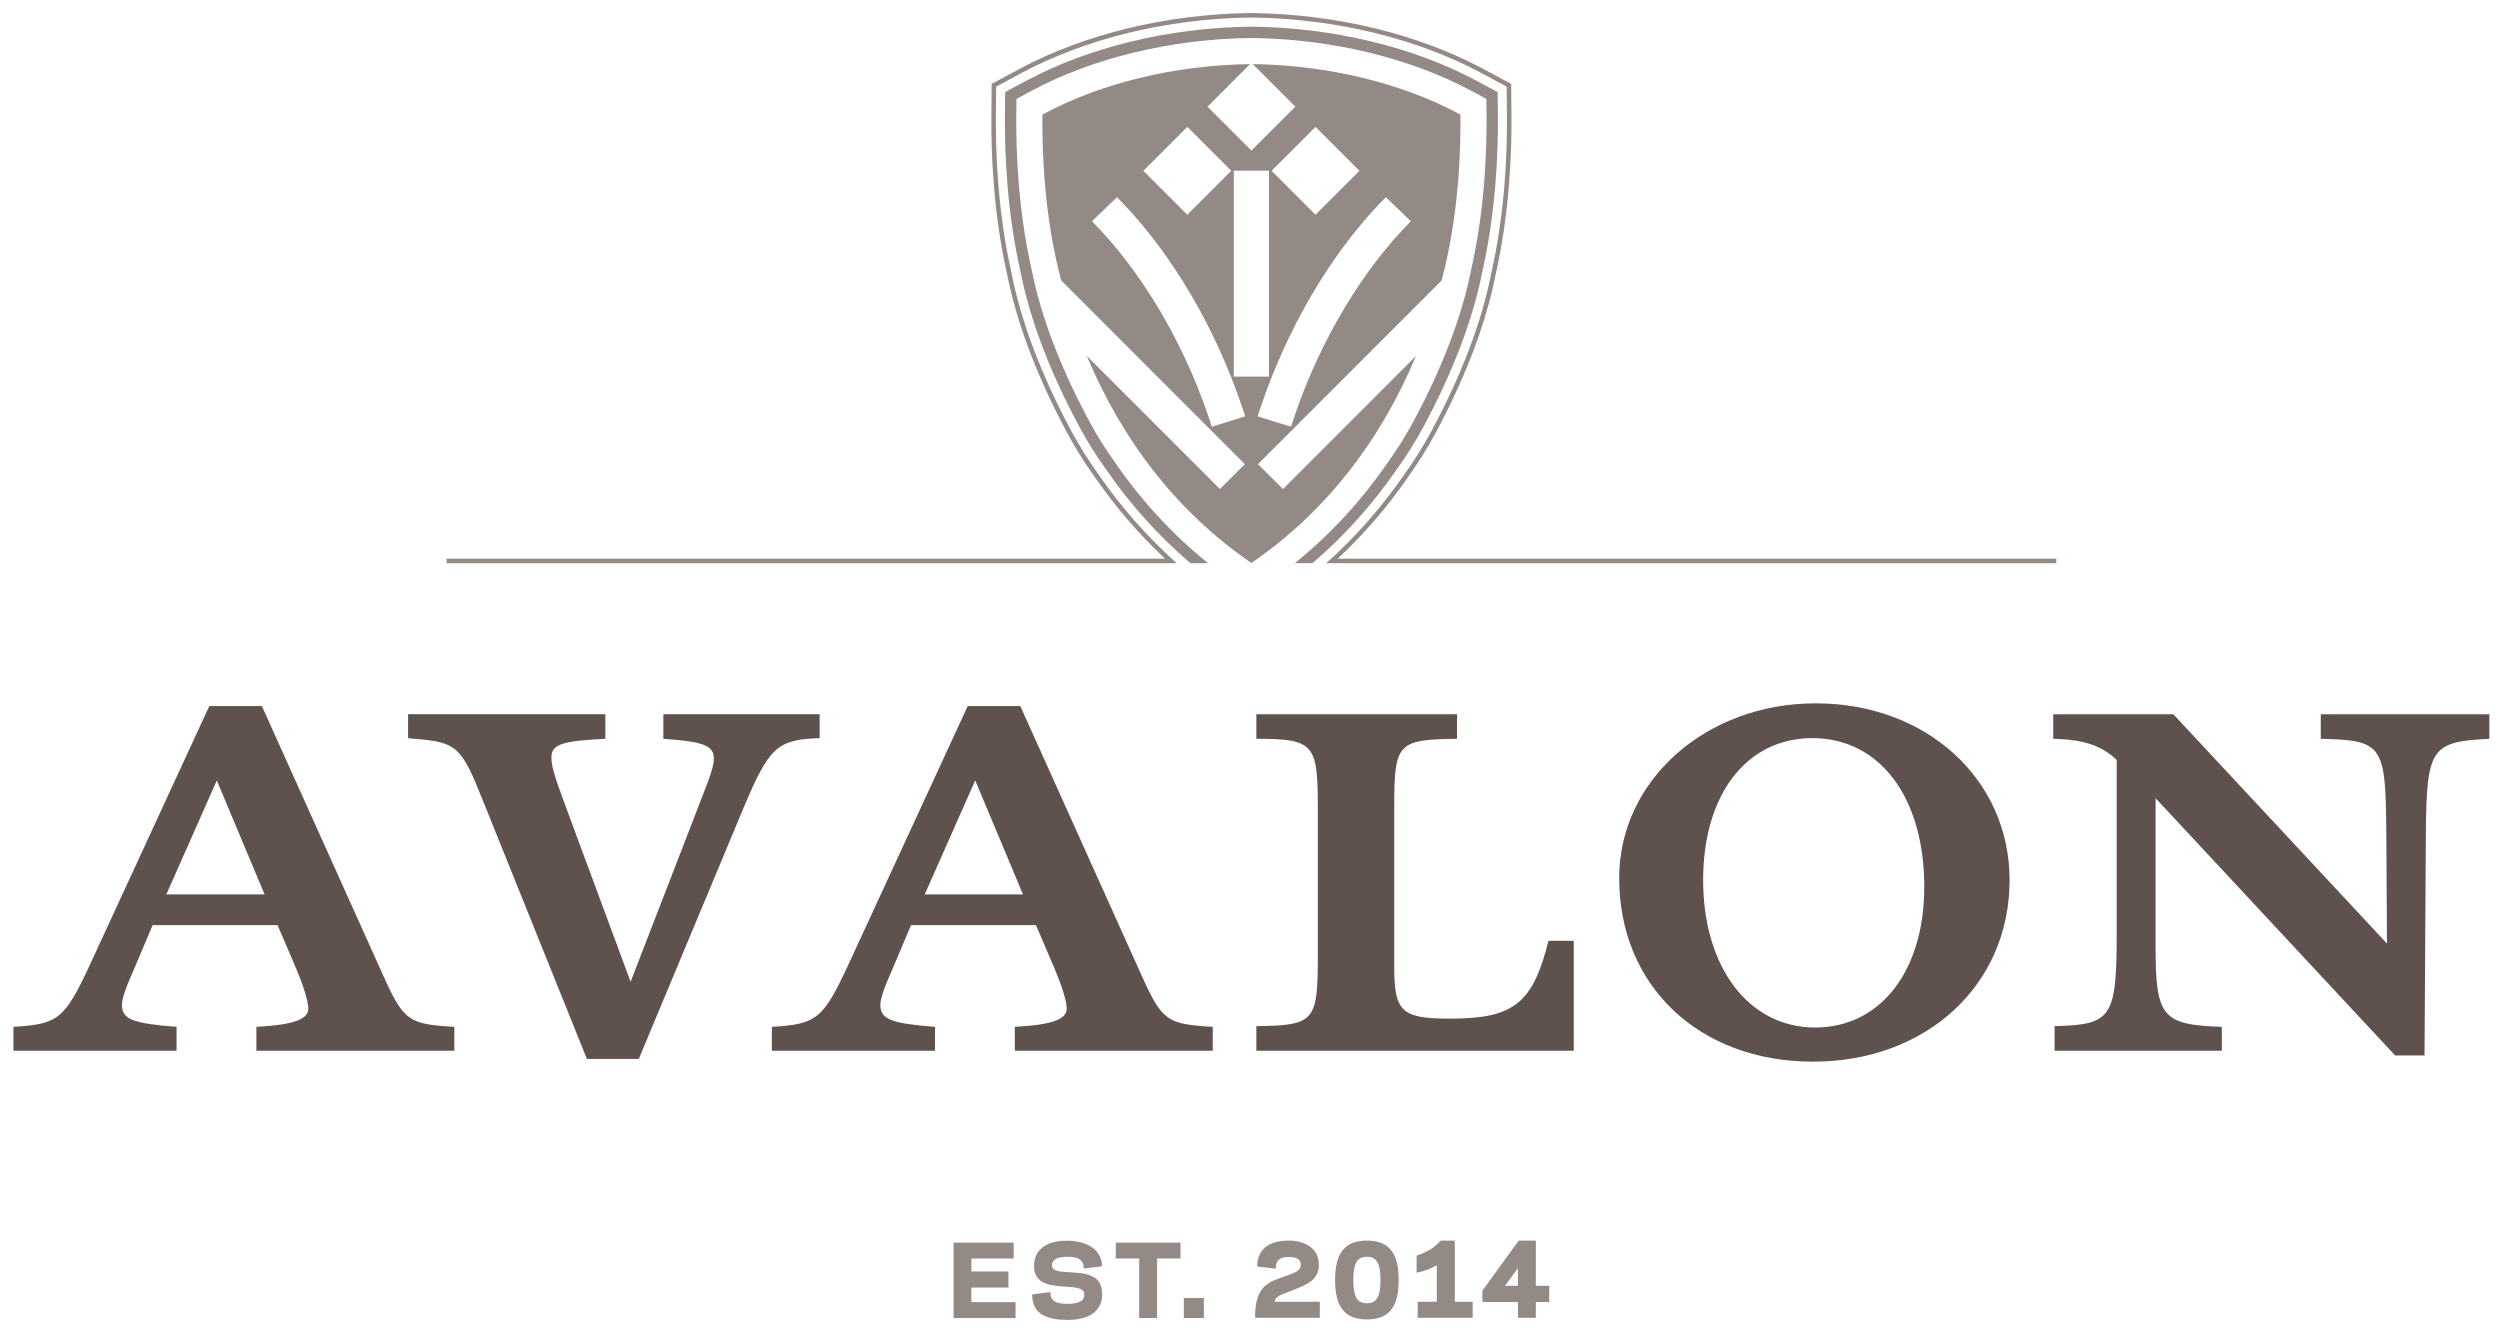 <svg xmlns="http://www.w3.org/2000/svg" width="571.084" height="304.217" viewBox="0 0 571.084 304.217"><path d="M58.571 240.02v-5.453c8.577-.473 12.167-1.719 11.848-4.523-.157-1.718-1.085-4.833-2.804-8.887l-4.211-9.827h-28.53l-4.365 10.296c-1.871 4.203-2.65 6.546-2.65 7.946 0 3.276 2.49 4.216 12.474 4.995v5.453h-37.264v-5.453c10.288-.626 11.691-1.719 17.621-14.507l27.126-58.777h12.005l27.593 61.277c4.833 10.756 5.923 11.381 16.371 12.007v5.453h-45.214zm-9.045-61.742l-11.53 26.039h22.446l-10.916-26.039zm120.408 6.079l-24.015 57.534h-11.848l-23.85-59.241c-4.841-12.162-5.926-13.099-15.438-13.882-.464 0-.464 0-1.561-.156v-5.458h45.06v5.614c-9.819.469-12.32 1.255-12.32 4.212 0 1.872.625 4.208 2.969 10.449l15.12 40.846 16.524-42.726c1.872-4.668 2.493-6.857 2.493-8.254 0-2.966-2.332-3.901-11.533-4.527v-5.614h35.702v5.458c-9.662.311-11.533 2.03-17.303 15.745zm61.884 55.663v-5.453c8.576-.473 12.159-1.719 11.844-4.523-.145-1.718-1.085-4.833-2.8-8.887l-4.211-9.827h-28.533l-4.361 10.296c-1.873 4.203-2.655 6.546-2.655 7.946 0 3.276 2.493 4.216 12.478 4.995v5.453h-37.264v-5.453c10.291-.626 11.691-1.719 17.621-14.507l27.125-58.777h12.005l27.593 61.277c4.833 10.756 5.922 11.381 16.371 12.007v5.453h-45.213zm-9.044-61.742l-11.538 26.039h22.454l-10.916-26.039zm64.223 61.742v-5.615c13.256-.153 14.035-1.089 14.035-15.745v-34.302c0-14.499-.939-15.589-14.035-15.589v-5.614h45.836v5.614c-13.559.154-14.341.937-14.341 15.436v36.791c0 10.138 1.715 11.691 12.783 11.691 14.5 0 18.864-3.426 22.454-17.771h5.77v25.104h-72.502zm127.159 2.498c-26.036 0-44.278-17.308-44.278-41.943 0-22.296 19.799-39.91 44.908-39.91 25.249 0 44.27 17.308 44.27 40.382 0 24.006-19.021 41.471-44.9 41.471zm-.157-73.906c-14.963 0-24.943 12.784-24.943 32.434 0 19.949 10.449 33.673 25.568 33.673 14.966 0 24.946-12.941 24.946-32.119 0-20.42-10.132-33.988-25.571-33.988zm140.149 21.986l-.306 50.512h-6.706l-54.727-58.777v33.984c0 16.063 1.565 17.777 15.129 18.25v5.453h-38.2v-5.615c13.1-.311 14.188-1.872 14.188-21.514v-39.288c-3.433-3.272-7.486-4.68-14.497-4.834v-5.614h27.431l48.806 52.387-.154-25.568c-.159-19.796-.782-20.889-14.97-21.204v-5.614h38.514v5.614c-13.414.625-14.346 2.177-14.508 21.828z" fill="#5E514E"/><path d="M231.558 283.85v3.636h-9.662v2.962h8.465v3.667h-8.465v3.332h10.092v3.637h-14.153v-17.234h13.723zm12.135 10.08c-3.514-.211-7.487-.487-7.487-4.676 0-4.004 3.091-5.834 7.395-5.834 5.048 0 8.101 2.229 8.131 5.834l-4.154.521c-.034-1.895-1.104-2.688-3.731-2.688-1.773 0-3.544.398-3.544 1.891 0 1.285 1.281 1.5 3.667 1.626 4.703.211 7.794.764 7.794 5.095 0 4.165-3.513 5.814-7.855 5.814-6.176 0-8.094-2.232-8.132-5.834l4.162-.521c.027 2.044 1.224 2.685 3.97 2.685 2.202-.026 3.789-.518 3.789-2.052 0-1.274-.944-1.677-4.005-1.861zm20.628 7.153h-4.089v-13.598h-5.354v-3.636h14.79v3.636h-5.347v13.598zm10.69 0h-4.583v-4.587h4.583v4.587zm16.413-11.266l-4.25-.518c.046-3.687 2.417-5.907 7.257-5.907 3.687 0 6.858 1.811 6.858 5.501 0 3.486-2.785 4.519-5.569 5.677-2.739 1.128-4.457 1.427-4.503 2.784h10.271v3.683h-14.771c-.088-7.276 3.011-8.186 6.923-9.521 2.531-.858 3.506-1.377 3.506-2.623 0-1.358-1.22-1.761-2.716-1.761-2.077.001-2.96.676-3.006 2.685zm28.085 2.581c0 5.95-2.01 9.003-7.258 9.003-5.224 0-7.264-3.053-7.264-9.003 0-5.952 2.017-9.006 7.264-9.006 5.225.001 7.258 3.054 7.258 9.006zm-4.162 0c0-3.851-.878-5.312-3.096-5.312-2.217 0-3.103 1.461-3.103 5.312 0 3.848.886 5.316 3.103 5.316 2.218.001 3.096-1.468 3.096-5.316zm8.499 8.639v-3.683h4.37v-8.35c-1.225.771-2.878 1.381-4.618 1.722v-3.897c2.761-.97 4.143-1.855 5.477-3.437h3.257v13.962h4.07v3.683h-12.556zm26.992-3.621v3.621h-4.089v-3.621h-8.117v-2.597l8.302-11.427h3.904v10.322h3.053v3.701h-3.053zm-4.089-7.736l-2.961 4.035h2.961v-4.035zM323.459 81.317l-30.393 30.394-5.701-5.692 41.947-41.946c3.935-14.702 4.365-29.553 4.297-37.543v-.357l-.323-.168c-13.263-7.094-29.926-11.104-47.109-11.365l9.718 9.723-10.033 10.022-10.027-10.022 9.713-9.723c-17.177.261-33.842 4.271-47.109 11.365l-.315.168-.008.357c-.061 7.99.368 22.841 4.304 37.543l41.939 41.946-5.692 5.692-30.394-30.394c8.262 19.736 20.851 35.723 37.251 47.052l.345.234.337-.234c16.395-11.329 28.991-27.316 37.253-47.052zm-22.952-52.338l10.033 10.038-10.033 10.035-10.042-10.035 10.042-10.038zm-29.281 0l10.034 10.038-10.034 10.035-10.042-10.035 10.042-10.038zm5.584 68.509c-.237-.738-.467-1.482-.721-2.224-6.16-18.197-15.995-33.987-26.639-44.724l5.703-5.492c.53.535 1.059 1.074 1.588 1.626 11.139 11.752 20.858 28.149 26.953 46.166.257.763.503 1.515.741 2.271l-7.625 2.377zm9.06-11.455h-4.027v-47.046h8.039v47.045h-4.012zm2.163 6.806c6.099-18.016 15.818-34.414 26.957-46.166.521-.552 1.059-1.091 1.587-1.626l5.701 5.492c-10.641 10.736-20.482 26.527-26.635 44.724-.254.742-.483 1.486-.723 2.224l-7.632-2.377c.246-.756.492-1.507.745-2.271zm31 14.433c2.271-3.145 4.333-6.44 6.137-9.788 6.781-12.639 11.315-24.579 13.462-35.514 3.046-13.465 3.607-26.744 3.53-35.52l-.054-5.418-4.792-2.575c-14.395-7.7-32.515-12.088-51.047-12.368h-.851c-18.496.28-36.615 4.673-51.03 12.381l-4.771 2.562-.054 5.431c-.069 8.771.484 22.047 3.532 35.504 2.153 10.938 6.678 22.877 13.459 35.516 1.803 3.345 3.866 6.644 6.106 9.743 5.535 8.028 12.013 15.222 19.271 21.428h4.043c-8.04-6.48-15.151-14.152-21.173-22.899-2.209-3.056-4.219-6.252-5.96-9.499-6.666-12.423-11.111-24.134-13.21-34.824-2.999-13.229-3.544-26.301-3.475-34.95l.039-3.896 3.429-1.841c14.046-7.506 31.744-11.787 49.836-12.063h.809c18.093.276 35.786 4.557 49.825 12.062l3.438 1.843.038 3.893c.068 8.653-.476 21.725-3.476 34.954-2.095 10.69-6.536 22.4-13.21 34.824-1.741 3.241-3.744 6.443-5.953 9.497-6.029 8.749-13.125 16.421-21.165 22.901h4.043c7.241-6.194 13.709-13.386 19.224-21.384zm-13.432 20.345c5.922-5.551 11.293-11.758 15.987-18.565 2.339-3.249 4.464-6.643 6.32-10.095 6.928-12.899 11.557-25.127 13.763-36.332 3.106-13.747 3.674-27.277 3.597-36.204l-.068-7.259-6.413-3.45c-14.828-7.921-33.469-12.447-52.517-12.737h-.897c-18.986.29-37.612 4.818-52.449 12.751l-6.397 3.435-.069 7.275c-.069 8.925.491 22.443 3.591 36.16 2.217 11.233 6.85 23.461 13.77 36.36 1.856 3.446 3.981 6.844 6.313 10.08 4.703 6.812 10.073 13.025 16.01 18.58h-164.13v1.038h166.785c-6.659-5.947-12.642-12.713-17.809-20.212-2.317-3.208-4.422-6.567-6.256-9.977-6.874-12.807-11.468-24.942-13.662-36.068-3.084-13.641-3.648-27.078-3.575-35.949l.065-6.659 5.85-3.145c14.706-7.867 33.162-12.347 51.98-12.633h.882c18.894.286 37.344 4.766 52.027 12.618l5.875 3.161.063 6.643c.077 8.884-.491 22.317-3.575 35.965-2.19 11.125-6.788 23.261-13.663 36.068-1.832 3.41-3.935 6.77-6.251 9.977-5.179 7.502-11.154 14.28-17.799 20.212h166.771v-1.038h-164.119z" fill="#948A85"/></svg>